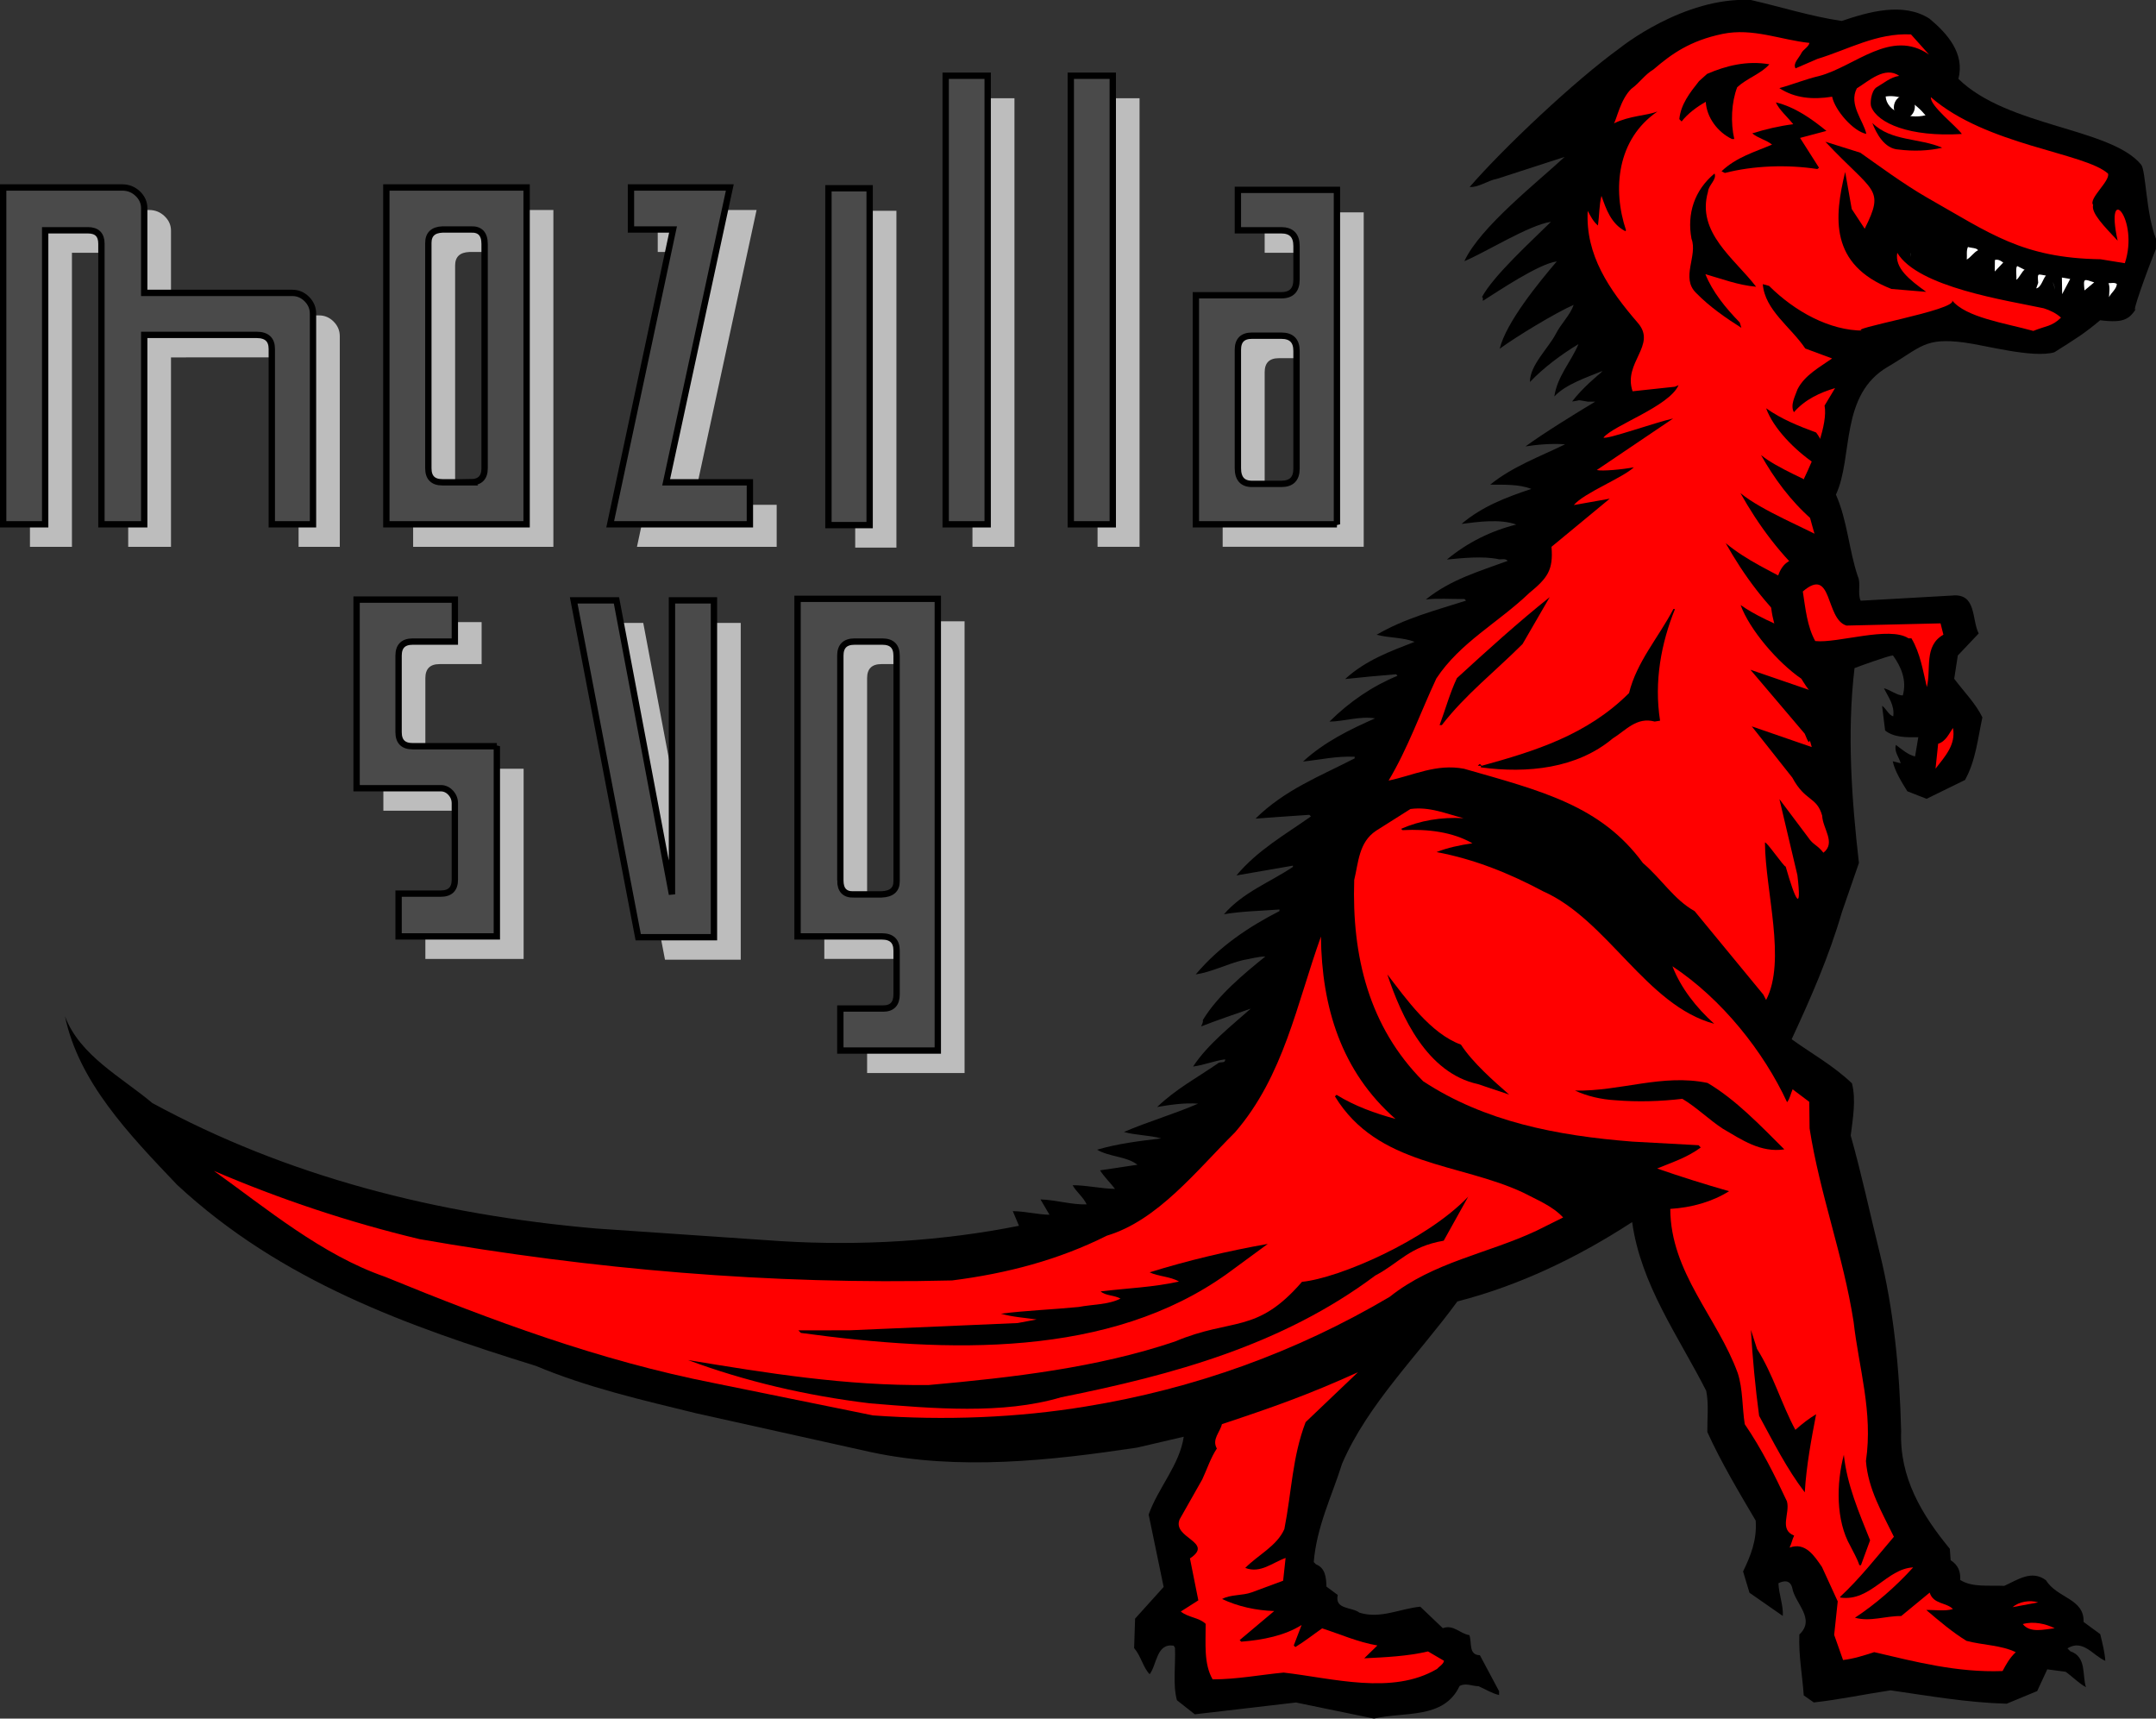 <?xml version="1.0" encoding="iso-8859-1"?>
<!-- This document was originally generated by Adobe Illustrator 8.0, SVG Export Plug-In 1.0x56. 
     It was subsequently modified to overcome deficiencies that were preventing it from displaying in Mozilla. -->
<!DOCTYPE svg PUBLIC "-//W3C//DTD SVG 1.1//EN" 
              "http://www.w3.org/Graphics/SVG/1.1/DTD/svg11.dtd">
<svg xmlns="http://www.w3.org/2000/svg" width="680.202" height="542.128">
  <rect width="100%" height="100%" fill="#333333" stroke="none"/>
  <g>
    <g fill-rule="nonzero">
      <path d="M511.152,15.081c-14.464,10.446-36.881,31.662-47.487,43.896c2.787,0.234,5.603-2.027,8.7-2.59l21.27-6.896c-8.564,7.975-26.727,22.183-31.636,32.89c6.609-2.716,20.324-11.393,27.313-12.41c-5.848,5.814-18.097,16.9-21.762,23.737
               c0.496,0.201,0.19,0.799,0.284,1.198c5.121-3.229,17.536-11.624,23.326-12.452c-5.656,6.613-16.031,19.315-18.017,27.564c5.023-3.728,17.73-11.423,23.34-13.85c-1.133,3.275-3.903,5.803-5.611,9.109c-2.362,4.572-8.232,9.938-8.19,15.22
               c4.335-4.533,9.79-8.622,15.31-11.943c-2.254,5.457-6.677,10.109-7.614,16.513c3.534-3.847,10.486-6.114,15.195-8.053l-0.551,0.591c-0.393,0.366-5.596,4.526-9.041,9.043c3.257-0.379,0.8-0.647,5.034,0.059l2.273-0.017c-6.338,3.811-16.068,9.8-22.011,14.128
               c3.6-0.557,8.403-1,12.495-0.656c-8.037,3.903-16.567,7.005-23.625,12.715c4.195,0.05,9.093-0.194,12.972,1.35c-7.824,2.606-15.549,5.517-22.008,11.037c5.202-0.641,12.008-1.66,17.28,0.198c-8.013,2.005-15.352,5.619-21.907,11.039
               c4.703-0.444,11.306-1.167,16.288-0.11c0.598,0.207,2.201-0.377,2.892,0.529c-8.932,3.296-18.053,5.89-25.819,12.195c3.401-0.465,8.092-0.109,12.191-0.161l0.494,0.505c-9.627,3.087-19.349,5.572-28.2,10.766c3.884,1.042,8.283,0.795,11.963,2.236
               c-7.727,3.007-15.453,5.818-21.914,11.737c5-0.54,10.702-1.076,16.101-1.511l0.396,0.504c-7.83,3.208-15.082,8.118-21.45,14.439c4.599-0.046,9.414-1.792,14.4-1.032c-7.934,3.506-15.972,7.407-22.738,13.626c5.204-0.541,10.611-1.778,16.307-1.511l-0.008,0.499
               c-10.755,5.569-21.997,9.838-31.291,19.024c5.097-0.44,11.298-0.772,16.997-1.204l0.493,0.505c-8.058,5.701-16.808,10.599-23.495,18.613l17.82-3.089l-0.004,0.399c-7.351,4.907-15.778,8.009-21.753,14.934c5.407-0.937,11.602-1.065,17.502-1.497l-0.006,0.501
               c-9.548,4.887-18.912,11.072-26.406,19.978c5.003-0.738,9.827-3.282,14.938-4.522c2.303-0.374,4.809-1.146,7.008-1.119c-6.96,5.614-15.029,12.316-19.719,20.059c0.191,0.801-0.313,1.292-0.519,1.989c4.918-1.94,10.432-3.774,15.65-5.616
               c-5.855,5.229-13.516,11.141-18.196,18.275c3.504-0.459,6.617-1.821,10.119-2.279c0.083,1.499-1.606,0.482-2.415,1.372c-6.446,4.422-13.182,8.038-19.039,13.667c3.803-0.652,8.606-1.399,12.899-1.049c-7.632,3.31-15.653,5.615-23.384,8.922
               c3.588,1.043,7.983,0.989,11.768,2.032c-6.906,0.821-13.708,1.643-20.225,3.563c3.969,2.347,9.168,2.006,12.732,4.745l-11.808,1.763c1.276,2.014,3.155,3.835,4.728,5.851c-4.294-0.05-9.377-1.205-13.375-1.152c1.074,2.01,3.449,3.833,4.427,6.045
               c-4.798,0.145-9.576-1.408-14.57-1.567l2.844,4.83c-3.696-0.042-7.582-1.088-11.578-1.134l1.947,4.618c-24.14,4.817-49.835,6.422-75.396,4.828l-58.003-3.968c-50.408-4.376-97.63-16.51-140.027-39.581c-9.597-8.104-22.907-14.953-27.561-27.396
               c4.356,20.735,20.054,37.101,35.358,53.168c32.918,30.552,72.823,44.599,113.244,57.156c16.108,6.777,33.548,10.776,50.685,14.971l55.012,12.226c27.612,5.91,56.826,2.651,83.946-1.43l14.727-3.429c-1.298,8.877-8.076,16.093-11.072,24.552l4.733,22.837
               l-9.009,9.986l-0.305,9.285c2.17,2.526,2.825,6.13,4.901,8.256c2.331-3.075,2.111-9.87,7.596-9.007l0.392,0.704c0.235,5.494-0.732,11.479,0.608,16.492l5.646,4.459l31.916-3.728l24.621,5.078c9.517-2.286,21.977,0.357,26.995-10.278
               c1.911-1.079,3.994,0.047,5.994,0.069c2.188,0.924,4.169,2.249,6.463,2.772l0.014-1.197l-6.065-11.361c-3.694-0.041-2.448-4.123-3.321-6.336c-2.895-0.432-5.06-3.453-8.369-2.189l-7.116-6.781c-6.401,0.627-12.634,3.953-19.207,1.881
               c-2.273-1.827-7.883-0.891-6.828-5.575l-3.567-2.642c-0.067-2.796-0.332-5.898-3.314-7.029l-0.692-0.71c0.931-11.277,5.736-20.816,8.951-31.067c8.111-18.792,23.975-34.196,36.359-51.14c19.643-5.067,37.929-13.851,55.142-25.041
               c2.77,19.811,14.574,35.937,23.366,53.222c0.853,4.108,0.297,8.998,0.351,12.994c4.387,9.642,9.874,18.796,15.264,27.953c0.427,6.2-1.626,11.172-3.981,16.039l2.02,6.719l10.509,7.313c0.233-3.192-1.221-6.707-1.381-10.31c1.912-0.975,3.81-0.952,4.379,1.553
               c0.842,4.804,7.48,9.679,2.229,14.614c-0.277,6.688,0.953,12.799,1.378,19.199l3.171,2.235c8.203-0.905,16.116-2.614,24.222-3.82c12.074,1.739,24.235,3.877,36.624,4.222l9.637-3.99l3.181-6.856l5.78,0.767c2.181,1.524,4.156,3.645,6.44,4.869
               c-1.257-3.608,0.309-9.588-4.966-11.343l-0.888-0.911c4.932-3.043,8.067,2.29,11.943,3.935c-0.168-2.7-0.933-5.707-1.6-8.412l-5.253-3.856c0.284-7.392-8.403-7.49-11.839-13.127c-4.557-3.447-8.992-0.104-13.208,1.747c-4.793-0.255-9.997,0.584-13.868-1.857
               c0.129-2.697-0.644-4.706-3.021-6.229l-0.265-3.601c-8.865-10.792-15.925-22.467-15.357-37.145c-0.475-19.393-2.356-38.295-6.746-56.133c-3.056-12.326-5.708-24.845-9.165-37.074c0.661-5.29,1.731-11.271,0.391-16.481c-5.932-5.664-12.683-9.342-19.023-13.91
               c6.044-13.021,11.792-26.142,15.852-40.083l5.37-15.522c-2.27-19.811-3.82-41.014-1.389-61.468c1.204-0.485,10.66-3.917,12.128-4.005c2.583,3.597,4.425,7.817,3.107,12.628c-1.889-0.021-3.859-1.723-5.954-2.272c1.338,2.742,3.404,5.283,2.943,8.847
               c-1.465-0.333-2.277-2.544-3.527-3.297l0.959,7.78c2.806,2.234,6.686,2.171,10.465,2.112l-1.015,6.071c-2.096-0.441-4.067-2.144-6.044-3.636c-0.653,2.092,1.005,3.893,1.511,5.787l-2.51-0.627c0.594,3.049,2.962,6.824,4.608,9.467l6.063,2.375l12.128-5.945
               c3.321-5.939,4.032-12.96,5.478-19.764c-2.156-4.431-5.891-8.147-8.886-12.166l1.133-7.335l6.588-6.951c-2.258-4.431-0.588-12.806-8.466-11.952l-28.765,1.624c-1.073-2.313,0.16-5.495-0.912-7.702c-2.8-8.328-3.292-17.625-6.896-25.759
               c5.534-11.927,1.075-31.533,16.527-40.421c10.393-6.104,11.437-9.193,23.896-7.579c6.728,0.872,21.564,5.022,28.465,3.104c6.324-4.009,9.406-5.794,14.939-10.512c0.655-2.59,6.07-3.315,6.563-6.606c-2.793-0.033-10.945-1.742-12.498-5.45l-2.199-0.324
               l-6.278,4.061l-1.602-5.183c-2.405,1.366-2.844,1.643-5.256,3.409c-0.871-2.303-1.041-4.151-1.613-6.651c-2.006,1.274-3.683-0.478-5.984,0.592l-1.434-2.539c-1.906,1.176-5.592,2.803-7.657,3.823c-0.98-1.409-0.06-3.491-0.643-4.995
               c-2.3,0.97-4.214,2.744-6.517,3.712c-0.585-1.201-2.085-4.341-2.271-5.74c-1.203,0.687-3.398,1.94-5.2,2.518c-0.887-0.907,4.381-1.623,3.798-2.629l-4.656,1.912l-0.942-4.994l-6.068,2.089c-0.327-3.316,0.719,6.487,0.079,2.298c1.19-0.254,1.802-2.787,3.992-3.169
               l3.059,8.404c0.77,0.01,5.062-6.641,4.577-4.464l0.95,2.626c0.143,0.361,1.002,1.499,1.834,6.375c3.933-2.643,2.867-2.2,6.731-5.134c0.961,4.045,0.683,3.86,0.558,6.078l0.848-0.159c2.979-2.597,5.233-2.287,8.457-4.999c0.419,1.765-0.347,4.812,0.404,6.357
               l6.096-3.121c0.743,2.432,0.247,3.777,0.755,6.153l6.408-6.292c1.844,2.333,0.658,5.893,1.359,8.957c2.523-2.104,5.101-5.799,7.338-8.416c0.624,3.091-1.287,6.375-0.105,9.251c2.211-0.745,4.936-1.798,7.042-2.876c0.859,1.992-4.705,3.039-3.958,5.031
               c9.817,1.518,12.308,1.085,14.964-3.28c-2.091,3.304,3.699-12.663,6.193-18.691l0.033-3.193c-3.142-7.833-3.198-21.525-4.68-23.414c-9.61-11.664-42.151-11.875-57.668-27.073c2.085-8.054-3.507-14.308-9.119-18.989c-8.331-5.34-19.279-2.11-27.707,0.729
               c-9.845-1.478-19.04-4.417-28.664-6.624c-21.212-1.042-41.212,15.081-41.212,15.081z"/>
      <path fill="red" d="M573.337,18.599l-6.854,2.965c-0.923-1.586,1.086-3.241,1.839-4.804c0.541-1.148,2.224-1.865,2.557-3.224c-9.116-0.947-17.888-4.824-27.457-2.834c-10.225,2.131-16.028,6.282-21.727,11.174c-2.91,1.762-4.241,4.109-7.055,6.172
               c-3.396,3.316-4.615,9.623-5.438,10.858c5.047-2.45,10.26-2.396,13.707-3.728c-12.769,8.724-14.245,24.553-9.909,37.459l-0.203,0.297c-4.56-2.347-6.101-7.047-7.546-11.151c-0.731,2.784-0.67,6.271-1.106,9.356c-1.479-1.214-2.357-3.018-3.233-4.62
               c-0.76,13.94,6.771,24.865,15.837,35.364c6.076,7.035-4.775,12.472-1.681,21.546l13.329-1.432c1.687-0.717,1.162-0.463,1.162-0.463c-3.01,6.708-20.47,12.582-23.677,16.496c0.991,0.716,16.326-4.776,21.979-6.019l-24.094,16.261
               c1.693,0.418,8.068-0.16,11.702-0.865c-3.537,3.355-15.697,8.054-18.939,11.914l11.331-2.013l-18.373,15.184c0.617,7.402-1.298,9.869-7.049,14.598c-9.8,9.38-21.762,15.538-29.284,26.941c-5.022,10.733-8.949,21.978-15.059,32.199
               c7.809-1.61,15.049-5.421,23.822-3.722c24.399,6.975,43.127,11.587,56.407,29.726c6.035,5.167,9.761,11.501,16.313,15.179l21.678,26.326l0.878,1.709c6.44-12.416-0.242-34.229-0.363-49.618c0.181-0.889,6.037,7.716,6.537,7.522
               c3.077,10.773,5.151,14.907,3.704,2.736l-5.679-24.008l9.031,12.027c1.67,2.517,2.788,2.258,4.854,4.88c4.035-3.151-0.24-7.593-0.393-11.69c-1.729-6.119-5.313-4.341-9.423-12.008l-12.783-16.16l18.916,6.533c-1.343-5.111,0.129,1.801-2.211-4.208l-17.134-20.186
               l22.172,7.618c-0.237-5.397-0.24,0.934-1.883-3.88c-1.977-1.822-6.989-0.58-6.943-4.675l-2.068-2.421c-2.029-5.92-4.658-11.944-4.887-18.242l2.29-7.966c2.69-7.763,8.648-4.794,13.269-6.54c-1.71-8.113-5.114-15.748-5.02-24.237
               c3.071-6.361,7.546-17.092,6.461-22.982l3.315-5.52c-4.737,1.415-9.479,3.563-12.989,7.612c-1.233-2.214,0.369-5.032,1.131-7.223c2.253-4.487,7.111-7.054,10.919-9.736l-8.464-3.141c-4.537-6.768-12.762-12.107-13.403-20.3l1.987,0.548
               c7.988,7.958,19.066,14.178,29.829,14.102c-7.34-0.229,30.28-6.554,27.886-9.565c4.322,5.432,16.606,7.17,25.646,9.667c4.006-1.646,5.811-1.332,8.733-4.187c-1.378-1.313-3.46-2.336-5.444-2.953c-11.832-2.531-39.686-6.622-46.213-17.502
               c-0.866,4.829,3.867,8.524,9.135,12.322l-10.966-0.918c-19.605-7.65-18.068-22.592-14.605-36.904l2.071,11.683l4.093,6.223c6.473-12.969,2.822-11.208-12.404-27.442l11.021,3.464c5.143,3.613,13.608,9.886,21.05,14.157c20.029,11.357,30.052,19.06,54.726,19.453
               l7.676,1.244c4.647-14-6.425-26.119-2.274-7.109c-4.262-4.546-8.42-8.742-7.734-11.268c-1.518-1.999,5.447-7.564,4.705-9.887c-7.468-6.668-38.369-8.843-55.887-24.105c-0.346,2.725,8.219,9.281,9.766,11.607c-16.526,1.02-26.537-3.416-28.577-8.556
               c-0.408-0.848-0.157-4.74,1.539-6.081c2.322-1.34,4.546-3.306,7.279-3.694c-4.475-3.201-9.672,1.668-13.37,3.936c-2.69,5.103,2.197,10.372,2.991,14.368c-4.084-0.78-9.891-7.417-10.786-11.73c-6.096,0.979-11.756,0.495-16.648-2.709
               c4.105-1.105,8.322-2.843,12.634-3.841c11.261-3.019,22.625-15.059,34.594-6.737l-5.697-6.36c-10.799-0.542-19.881,4.806-29.569,7.737z"/>
      <path d="M536.037,25.589c-2.877,3.638-5.752,7.277-6.223,11.99l0.722,0.746c1.918-2.498,4.88-4.666,7.626-6.21c0.258,4.934,3.771,9.593,8.256,11.741l0.735,0.008c-1.198-5.153-0.916-11.55,0.923-16.356c3.182-2.899,7.497-4.212,10.154-7.225
               c-7.116-1.237-13.746,0.472-19.649,3.025l-2.544,2.28z"/>
      <path fill="white" d="M607.482,36.374c-3.096-3.743-7.373-6.657-12.573-5.94c0.308,4.809,7.183,7.264,12.573,5.94z"/>
      <path d="M565.754,39.18c-4.517,0.578-8.724,1.581-12.937,2.894c1.976,1.597,4.385,2.042,6.256,3.535c-5.484,2.348-11.271,3.961-15.94,8.419l1.043,0.537c8.946-2.308,19.648-2.713,29.181-1.239l0.531-0.412l-5.979-9.407l8.312-2.21
               c-4.675-3.831-9.981-7.564-15.946-8.998c1.023,2.322,3.619,4.555,5.479,6.883z"/>
      <path d="M599.098,47.178c4.506,0.576,9.438,0.423,13.646-0.579c-7.203-3.125-16.132-1.968-22.045-7.808c1.223,3.164,3.789,8.226,8.399,8.387z"/>
      <path d="M533.658,75.319c2.035,5.375-3.501,12.34,1.481,17.117c4.249,4.35,9.351,7.873,14.246,10.972l-0.508-1.684c-4.456-4.567-8.595-9.647-10.835-15.233c5.016,1.422,10.344,3.477,16.003,3.962c-6.819-8.895-18.894-17.111-15.181-29.972
               c0.13-2.095,2.876-3.847,2.059-5.746c-6.355,5.277-8.746,12.698-7.266,20.584z"/>
      <path fill="white" d="M620.879,77.91c-0.563,1.095-0.254,2.641-0.375,3.962c1.329-0.757,2.229-2.29,3.561-2.937c-0.434-0.776-2.198-0.685-3.186-1.026z"/>
      <path fill="white" d="M629.33,85.649l2.675-2.833c-0.652-0.449-1.525-1.119-2.632-0.802l-0.043,3.635z"/>
      <path fill="white" d="M636.117,88.204c0.661,0.01,2.02-3.085,2.679-3.078l-2.293-1.168c-0.771-0.007-0.157,3.699-0.386,4.246z"/>
      <path fill="white" d="M643.04,89.207l-0.624,1.756c1.542-0.202,2.182-3.168,3.071-4.039c-2.609-0.363-2.741-1.053-2.447,2.283z"/>
      <path fill="white" d="M650.596,92.786l2.533-4.79l-2.614-0.446l0.081,5.236z"/>
      <path fill="white" d="M657.647,91.612l3.056-2.537c-3.268-1.056-3.473-1.508-3.056,2.537z"/>
      <path fill="white" d="M665.219,89.329c0.538,1.33,0.185,2.979,0.171,4.408c0.676-1.422,2.343-2.504,2.468-4.154c-0.764-0.561-1.757-0.241-2.639-0.254z"/>
      <path d="M572.39,146.153c1.116,1.808,1.278,4.074,2.389,5.883c2.136-5.171,1.545-11.222-1.806-15.601c-5.545-2.048-10.904-4.187-15.773-7.641c2.288,6.352,9.006,13.132,15.19,17.359z"/>
      <path d="M566.405,199.159l-0.329-14.89c-7.25-4.082-14.905-7.367-21.633-12.938c5.579,9.954,12.857,19.932,21.962,27.828z"/>
      <path fill="red" d="M568.774,186.585c0.835,5.407,1.369,11.007,3.914,15.636c6.984,0.779,23.373-4.821,29.411-0.871l0.944,0.01c2.778,4.649,3.659,10.327,4.86,15.375c1.425-5.648-1.008-13.02,5.225-16.517l-0.902-3.577l-29.689,0.696
               c-6.771-2.078-4.278-18.933-13.763-10.753z"/>
      <path d="M459.651,213.905c-2.252,4.771-3.611,9.849-5.468,14.825l0.7,0.006c7.305-9.506,16.88-16.989,25.473-25.581l8.565-14.792c-9.984,7.981-19.677,16.759-29.271,25.542z"/>
      <path d="M527.947,192.112c-4.602,8.84-11.585,16.652-13.997,26.517c-13.241,13.236-29.785,18.34-46.525,22.943c-0.196-0.201-0.293-0.604-0.692-0.505l-0.505,0.493l0.997,0.009l-0.005,0.501c14.666,1.969,30.269,0.351,41.571-9.113
               c4.125-2.549,7.571-6.909,13.25-5.341l1.7-0.28c-1.953-12.314,0.383-24.576,4.703-35.216l-0.497-0.006z"/>
      <path fill="red" d="M611.473,234.612l-0.825,7.86c2.982-3.852,6.49-7.586,5.5-12.842c-1.173,1.663-2.254,4.273-4.675,4.982z"/>
      <path fill="red" d="M434.118,262.072c-5.44,3.632-5.51,9.928-6.873,15.507c-0.777,24.071,4.661,46.315,21.75,63.496c19.336,12.713,42.066,17.174,66.023,19.048l20.87,1.138l0.69,0.707c-4.233,3.152-9.044,4.694-13.766,6.638
               c7.466,2.587,15.03,4.969,22.699,7.159c-5.335,3.334-11.75,5.156-18.551,5.579c0.07,20.085,14.896,34.243,21.286,51.803c1.641,5.015,1.373,10.806,2.211,16.112c5.306,7.757,9.406,15.992,13.307,24.334c1.059,3.806-2.599,8.861,2.277,10.815
               c-0.613,1.189-0.831,2.588-1.442,3.781c5.016-1.842,7.859,2.688,10.219,6.114l4.972,10.845l-1.12,10.578l2.804,7.926c3.203-0.364,6.612-1.423,9.823-2.485c13.053,3.049,26.205,6.496,40.497,5.963c1.118-2.086,2.244-4.172,4.164-5.946
               c-4.57-2.25-10.47-2.221-15.543-3.576c-4.467-2.75-8.523-6.193-12.682-9.737c2.499-0.073,5.993,0.465,8.398-0.305c-2.073-2.12-6.18-1.47-7.334-5.18l-8.976,7.39c-4.995-0.058-9.717,1.886-14.597,0.534c6.546-4.323,12.801-9.743,18.368-15.877
               c-8.397,0.401-13.416,10.838-22.894,9.527l-0.193-0.2c6.264-5.823,11.532-12.559,17.003-18.987c-3.71-7.641-8.121-14.985-8.817-23.885c2.277-15.461-2.256-29.4-3.89-43.909c-3.257-20.918-10.629-40.188-13.889-61.009l-0.103-8.395l-5.249-3.956
               c-0.613,1.392-0.834,2.888-1.745,4.075c-7.41-15.968-20.506-32.508-36.171-42.88c2.619,6.823,7.542,13.075,13.177,18.137c-21.418-5.745-33.594-32.762-53.971-41.787c-10.527-5.616-21.668-10.14-33.631-12.378c3.414-1.36,7.421-2.215,11.323-2.769
               c-6.254-3.567-13.936-4.555-22.033-4.149l-0.494-0.406c6.024-2.626,12.53-3.749,19.722-3.369c-5.479-1.364-10.649-3.72-16.755-2.892l-10.867,6.871z"/>
      <path fill="red" d="M389.658,357.176c-12.23,12.15-24.4,27.8-40.442,32.61c-15.176,7.62-31.51,11.925-48.823,14.125c-57.568,1.436-114.159-3.612-168.008-13.026c-22.421-5.355-44.017-12.598-64.896-21.529c16.448,11.78,34.163,26.571,53.968,33.394
               c33.613,13.777,67.638,26.456,103.926,33.57l50.04,10.169c22.561,1.657,45.754,0.727,67.179-2.824c34.333-5.6,66.239-17.121,95.815-34.566c13.815-11.032,30.93-13.633,46.302-20.849l8.44-4.197c-3.355-3.635-8.328-5.592-12.598-7.84
               c-20.075-9.424-45.965-8.321-59.401-30.359l0.507-0.495c5.753,3.564,12.121,5.833,18.597,7.607c-17.115-14.982-23.274-35.336-23.519-57.522c-7.638,21.195-11.695,43.927-27.088,61.733z"/>
      <path d="M437.692,307.375c4.444,13.339,12.53,31.116,28.577,34.601l9.854,3.31c-4.851-4.254-11.478-10.025-15.209-15.762c-9.648-3.507-17.316-14.486-23.223-22.148z"/>
      <path d="M496.918,344.027c3.775,1.739,8.161,2.794,12.753,3.045c6.988,0.58,14.283,0.364,21.089-0.456c4.465,2.649,8.418,6.593,12.78,9.438c5.954,3.465,11.903,7.633,19.407,6.517c-7.606-7.579-15.405-15.761-24.235-20.962
               c-14.255-2.964-27.406,2.684-41.794,2.418z"/>
      <path d="M410.764,404.351c-14.379,16.62-21.879,11.174-40.151,18.854c-24.373,8.213-50.888,11.305-77.594,13.696c-26.179,0.298-51.214-3.787-75.945-7.87c18.009,6.702,37.341,11.223,57.395,13.652c19.866,1.625,41.825,3.574,60.272-1.907
               c35.35-7.086,69.831-16.479,99.156-38.421c7.642-4.009,10.65-9.082,21.579-10.98l7.729-13.881c-13.104,13.752-40.735,25.697-52.44,26.857z"/>
      <path d="M362.699,401.351c2.683,1.33,6.48,1.275,9.257,2.905c-7.913,1.807-16.407,2.108-24.712,3.113c1.579,1.415,4.281,1.148,6.268,2.271c-3.819,1.953-8.813,1.8-13.221,2.646c-8.2,0.806-16.498,1.105-24.502,2.115c3.583,1.039,7.48,1.282,11.268,1.827
               l-6.007,1.128l-53.081,2.288l-16.089,0.012l0.792,0.812c46.387,6.328,97.422,8.016,134.706-18.83l12.593-9.249c-12.715,2.251-25.138,5.204-37.271,8.962z"/>
      <path d="M554.989,446.612c4.498,8.244,8.697,16.688,14.408,24.145c0.496-8.485,2.092-16.859,3.576-24.638c-2.312,1.374-4.431,3.048-6.547,4.923c-4.403-8.146-6.992-17.466-12.097-25.521l-1.929-6.016c0.499,8.698,1.391,18.2,2.588,27.106z"/>
      <path fill="red" d="M385.5,449.253c-0.53,2.494-3.255,4.758-1.59,7.68c-1.932,2.872-3.069,6.456-4.604,9.737l-7.139,12.606c-2.472,5.964,11.105,7.119,3.253,12.325l2.645,13.223l-5.536,3.53c2.375,1.927,5.775,1.867,7.847,3.887
               c0.032,6.195-0.643,12.583,2.198,17.514c7.793-0.014,14.903-1.428,22.403-2.142c15.469,1.775,34.292,7.19,48.375-1.141c0.709-0.79,2.015-1.476,2.228-2.573l-5.062-2.958c-6.41,1.527-13.511,1.845-20.109,2.168l4.146-4.048c-6.184-1.069-11.65-3.531-17.424-5.395
               c-2.82,1.962-5.544,4.131-8.462,5.896l-0.493-0.51l2.474-6.462c-5.236,3.338-12.246,4.754-19.045,5.275l-0.495-0.504l10.898-9.166c-5.696-0.166-11.474-1.435-16.442-3.79c2.612-1.469,6.405-1.021,9.313-2.091l9.937-3.68l0.78-7.186
               c-4.113,1.451-7.949,5.002-12.725,3.15c3.945-4.052,9.972-6.879,12.332-12.248c2.335-11.861,2.487-22.703,6.711-33.743l16.511-15.741c-15.671,7.112-26.675,10.977-42.923,16.384z"/>
      <path d="M581.72,458.912c-2.401,9.064-2.536,20.75,2.065,28.798c0.978,2.009,2.156,3.92,2.83,6.027l0.501,0.004l2.888-7.859c-3.499-8.734-7.294-17.467-8.284-26.97z"/>
      <path fill="red" d="M634.923,506.983l8.108-1.505c-2.586-0.831-5.99-0.271-8.108,1.505z"/>
      <path fill="red" d="M638.161,512.313c2.364,2.928,6.674,1.679,10.074,1.317c-2.88-1.434-6.67-2.276-10.074-1.317z"/>
      <path d="M600.109,37.313c-1.794-0.354-2.928-2.234-2.543-4.203c0.389-1.974,2.154-3.284,3.943-2.931c1.794,0.35,2.93,2.236,2.547,4.204c-0.389,1.97-2.158,3.283-3.947,2.93z"/>
      <path d="M571.056,183.388l6.276-12.512c-7.245-4.079-21.506-9.748-28.233-15.321c5.579,9.956,12.857,19.933,21.957,27.833z"/>
      <path d="M571.598,163.834l4.573-9.123c-5.283-2.973-15.677-7.104-20.582-11.166c4.067,7.26,9.374,14.527,16.009,20.289z"/>
      <path d="M568.302,214.093c1.343,2.184,6.752,11.162,9.374,5.629c2.586-6.253-5.386-14.314-9.437-19.616c-8.418-3.107-14.952-6.315-19.088-9.245c2.768,7.684,11.669,18.117,19.15,23.232z"/>
    </g>
    <g fill="#bdbdbd" fill-rule="nonzero">
      <g>
        <path d="M107.199,172.491h-13v-55.316c0-2.953-1.598-4.434-4.789-4.434H53.949v59.75h-13.5v-88.5c0-2.832-1.422-4.25-4.262-4.25H22.699v92.75H9.449V66.241h37.586c1.891,0,3.516,0.648,4.875,1.945s2.039,2.832,2.039,4.598v26.707h46.703
                 c1.77,0,3.305,0.652,4.602,1.949c1.297,1.301,1.945,2.836,1.945,4.605v66.445z"/>
        <path d="M156.902,159.241h-8.875c-2.961,0-4.438-1.477-4.438-4.43V83.745c0-2.719,1.492-4.137,4.48-4.254h8.965c2.867-0.117,4.305,1.41,4.305,4.586v70.754c0,2.941-1.48,4.41-4.438,4.41z M174.59,66.241h-44.25v106.25h44.25V66.241z"/>
        <path d="M245.035,172.491H200.96l19.828-93h-13.277v-13.25h31.184l-20.082,93h26.422v13.25z"/>
        <path d="M282.813,172.741h-13V66.491h13v106.25z"/>
        <path d="M320.053,172.491h-13.25v-141.5h13.25v141.5z"/>
        <path d="M359.523,172.491h-13.25v-141.5h13.25v141.5z"/>
        <path d="M417.493,154.959c0,3.188-1.602,4.781-4.805,4.781h-9.25c-2.965,0-4.445-1.652-4.445-4.957v-37.367c0-2.949,1.48-4.426,4.445-4.426h9.25c3.203,0,4.805,1.594,4.805,4.781v37.188z M430.243,172.491v-105.5h-31.25v12.75h13.652
                 c3.23,0,4.848,1.652,4.848,4.949v10.602c0,3.301-1.598,4.949-4.789,4.949h-26.961v72.25h44.5z"/>
        <path d="M165.199,242.491v60h-31v-13.5h13.313c2.957,0,4.438-1.473,4.438-4.422v-24.055c0-1.297-0.445-2.414-1.328-3.359c-0.887-0.941-1.922-1.414-3.102-1.414h-26.57v-59.5h31v13.25h-13.313c-2.961,0-4.438,1.48-4.438,4.434v24.133
                 c0,2.957,1.477,4.434,4.43,4.434h26.57z"/>
        <path d="M233.697,302.741h-23.895l-20.355-106.25h13.492l17.512,92.727l-0.004-92.727h13.25v106.25z"/>
        <path d="M273.567,284.811V213.92c0-2.953,1.492-4.43,4.48-4.43h8.789c2.984,0,4.48,1.484,4.48,4.449v71.207c0,2.609-1.598,3.977-4.793,4.094h-8.695c-2.844,0.117-4.262-1.359-4.262-4.43z M291.317,306.932v13.863c0,2.961-1.422,4.445-4.262,4.445h-13.488v13.25
                 h30.75v-142.5h-44.25v106.5h26.605c3.094,0,4.645,1.48,4.645,4.441z"/>
      </g>
      <g fill="#4a4a4a" stroke="black" stroke-width="2" stroke-miterlimit="4">
        <path d="M98.75,165.391h-13v-55.316c0-2.953-1.598-4.434-4.789-4.434H45.5v59.75H32v-88.5c0-2.832-1.422-4.25-4.262-4.25H14.25v92.75H1V59.141h37.586c1.891,0,3.516,0.648,4.875,1.945s2.039,2.832,2.039,4.598v26.707h46.703c1.77,0,3.305,0.652,4.602,1.949
                 c1.297,1.301,1.945,2.836,1.945,4.605v66.445z"/>
        <path d="M148.454,152.141h-8.875c-2.961,0-4.438-1.477-4.438-4.43V76.645c0-2.719,1.492-4.137,4.48-4.254h8.965c2.867-0.117,4.305,1.41,4.305,4.586v70.754c0,2.941-1.48,4.41-4.438,4.41z M166.141,59.141h-44.25v106.25h44.25V59.141z"/>
        <path d="M236.586,165.391h-44.074l19.828-93h-13.277v-13.25h31.184l-20.082,93h26.422v13.25z"/>
        <path d="M274.364,165.641h-13V59.391h13v106.25z"/>
        <path d="M311.604,165.391h-13.25v-141.5h13.25v141.5z"/>
        <path d="M351.074,165.391h-13.25v-141.5h13.25v141.5z"/>
        <path d="M409.043,147.86c0,3.188-1.602,4.781-4.805,4.781h-9.25c-2.965,0-4.445-1.652-4.445-4.957v-37.367c0-2.949,1.48-4.426,4.445-4.426h9.25c3.203,0,4.805,1.594,4.805,4.781v37.188z M421.793,165.391v-105.5h-31.25v12.75h13.652
                 c3.23,0,4.848,1.652,4.848,4.949v10.602c0,3.301-1.598,4.949-4.789,4.949h-26.961v72.25h44.5z"/>
        <path d="M156.75,235.391v60h-31v-13.5h13.313c2.957,0,4.438-1.473,4.438-4.422v-24.055c0-1.297-0.445-2.414-1.328-3.359c-0.887-0.941-1.922-1.414-3.102-1.414H112.5v-59.5h31v13.25h-13.313c-2.961,0-4.438,1.48-4.438,4.434v24.133c0,2.957,1.477,4.434,4.43,4.434
                 h26.57z"/>
        <path d="M225.248,295.641h-23.895l-20.355-106.25h13.492l17.512,92.727l-0.004-92.727h13.25v106.25z"/>
        <path d="M265.119,277.711v-70.891c0-2.953,1.492-4.43,4.48-4.43h8.789c2.984,0,4.48,1.484,4.48,4.449v71.207c0,2.609-1.598,3.977-4.793,4.094h-8.695c-2.844,0.117-4.262-1.359-4.262-4.43z M282.869,299.833v13.863c0,2.961-1.422,4.445-4.262,4.445h-13.488v13.25
                 h30.75v-142.5h-44.25v106.5h26.605c3.094,0,4.645,1.48,4.645,4.441z"/>
      </g>
    </g>
  </g>
</svg>

